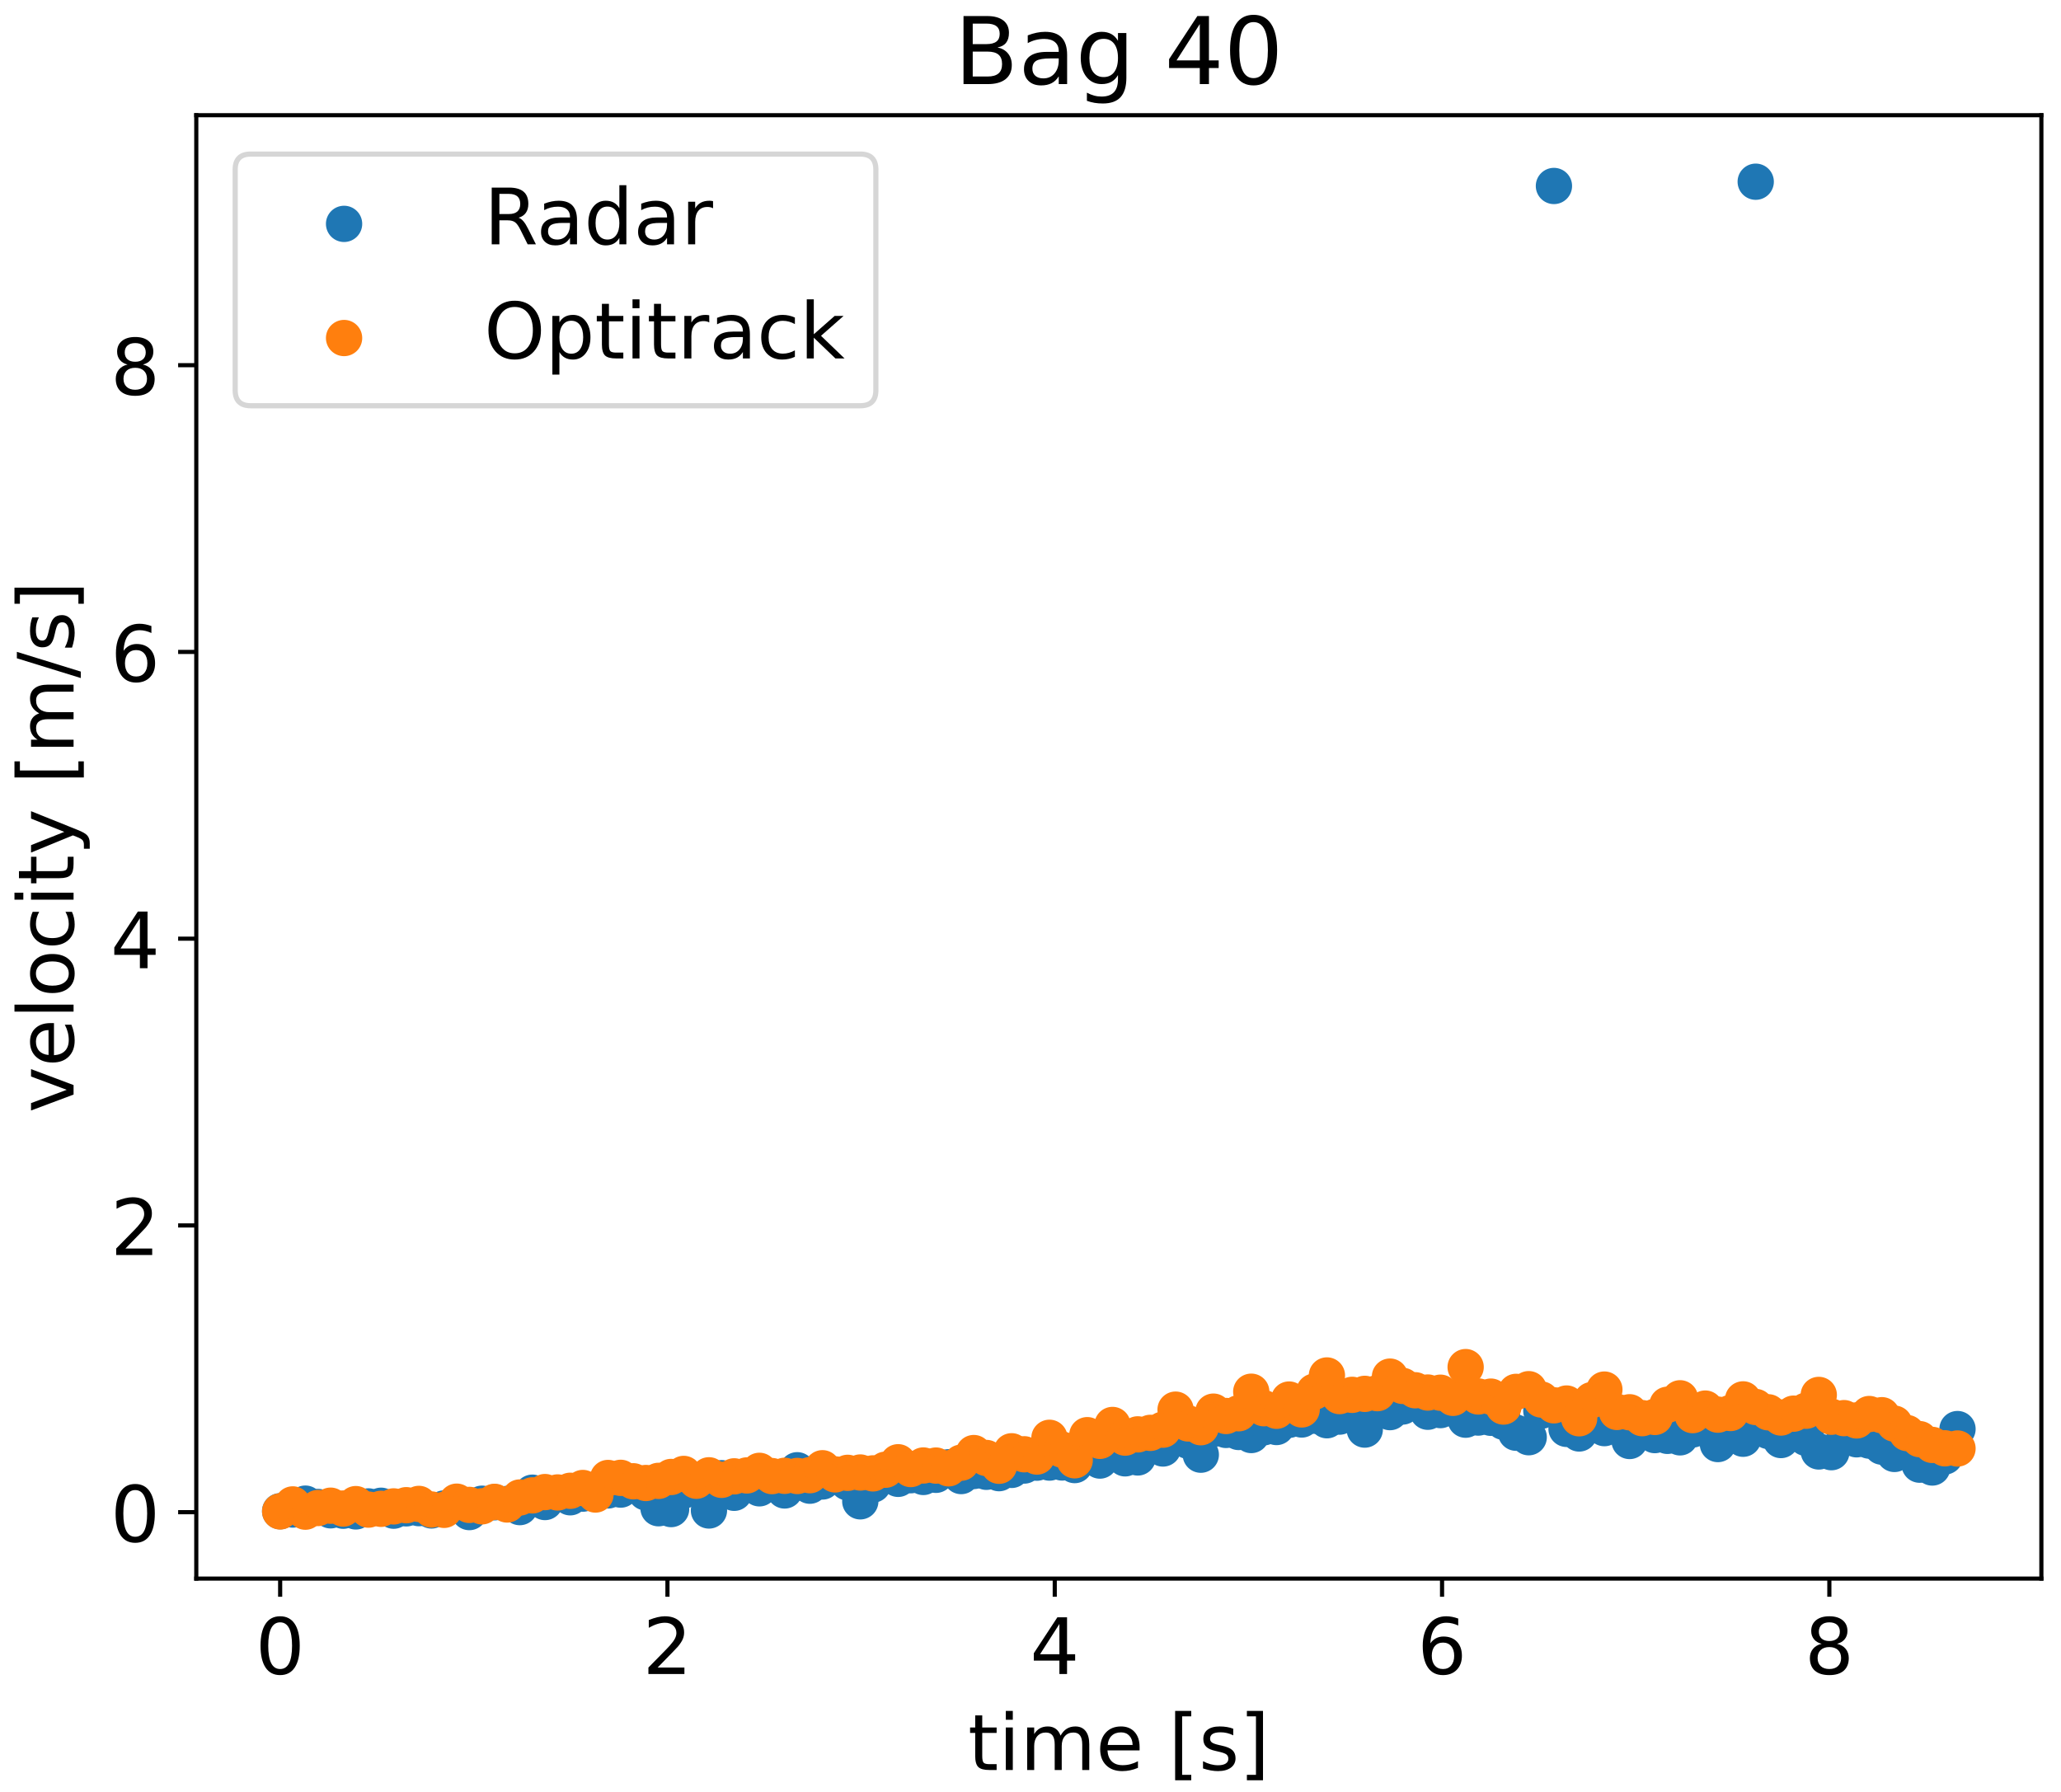 <?xml version="1.0" encoding="utf-8" standalone="no"?>
<!DOCTYPE svg PUBLIC "-//W3C//DTD SVG 1.1//EN"
  "http://www.w3.org/Graphics/SVG/1.1/DTD/svg11.dtd">
<!-- Created with matplotlib (https://matplotlib.org/) -->
<svg height="345.6pt" version="1.1" viewBox="0 0 397.44 345.6" width="397.44pt" xmlns="http://www.w3.org/2000/svg" xmlns:xlink="http://www.w3.org/1999/xlink">
 <defs>
  <style type="text/css">
*{stroke-linecap:butt;stroke-linejoin:round;}
  </style>
 </defs>
 <g id="figure_1">
  <g id="patch_1">
   <path d="M 0 345.6 
L 397.44 345.6 
L 397.44 0 
L 0 0 
z
" style="fill:#ffffff;"/>
  </g>
  <g id="axes_1">
   <g id="patch_2">
    <path d="M 37.851 304.457 
L 393.655 304.457 
L 393.655 22.217 
L 37.851 22.217 
z
" style="fill:#ffffff;"/>
   </g>
   <g id="PathCollection_1">
    <defs>
     <path d="M 0 3 
C 0.796 3 1.559 2.684 2.121 2.121 
C 2.684 1.559 3 0.796 3 0 
C 3 -0.796 2.684 -1.559 2.121 -2.121 
C 1.559 -2.684 0.796 -3 0 -3 
C -0.796 -3 -1.559 -2.684 -2.121 -2.121 
C -2.684 -1.559 -3 -0.796 -3 0 
C -3 0.796 -2.684 1.559 -2.121 2.121 
C -1.559 2.684 -0.796 3 0 3 
z
" id="m80b1df1b6d" style="stroke:#1f77b4;"/>
    </defs>
    <g clip-path="url(#pbd769559de)">
     <use style="fill:#1f77b4;stroke:#1f77b4;" x="54.024" xlink:href="#m80b1df1b6d" y="291.462"/>
     <use style="fill:#1f77b4;stroke:#1f77b4;" x="56.456" xlink:href="#m80b1df1b6d" y="291.136"/>
     <use style="fill:#1f77b4;stroke:#1f77b4;" x="58.888" xlink:href="#m80b1df1b6d" y="289.999"/>
     <use style="fill:#1f77b4;stroke:#1f77b4;" x="61.32" xlink:href="#m80b1df1b6d" y="290.644"/>
     <use style="fill:#1f77b4;stroke:#1f77b4;" x="63.752" xlink:href="#m80b1df1b6d" y="291.287"/>
     <use style="fill:#1f77b4;stroke:#1f77b4;" x="66.184" xlink:href="#m80b1df1b6d" y="291.366"/>
     <use style="fill:#1f77b4;stroke:#1f77b4;" x="68.616" xlink:href="#m80b1df1b6d" y="291.501"/>
     <use style="fill:#1f77b4;stroke:#1f77b4;" x="71.048" xlink:href="#m80b1df1b6d" y="290.534"/>
     <use style="fill:#1f77b4;stroke:#1f77b4;" x="73.48" xlink:href="#m80b1df1b6d" y="290.406"/>
     <use style="fill:#1f77b4;stroke:#1f77b4;" x="75.912" xlink:href="#m80b1df1b6d" y="291.357"/>
     <use style="fill:#1f77b4;stroke:#1f77b4;" x="78.344" xlink:href="#m80b1df1b6d" y="290.909"/>
     <use style="fill:#1f77b4;stroke:#1f77b4;" x="80.776" xlink:href="#m80b1df1b6d" y="290.866"/>
     <use style="fill:#1f77b4;stroke:#1f77b4;" x="83.208" xlink:href="#m80b1df1b6d" y="291.315"/>
     <use style="fill:#1f77b4;stroke:#1f77b4;" x="85.64" xlink:href="#m80b1df1b6d" y="290.935"/>
     <use style="fill:#1f77b4;stroke:#1f77b4;" x="88.072" xlink:href="#m80b1df1b6d" y="290.203"/>
     <use style="fill:#1f77b4;stroke:#1f77b4;" x="90.504" xlink:href="#m80b1df1b6d" y="291.628"/>
     <use style="fill:#1f77b4;stroke:#1f77b4;" x="92.937" xlink:href="#m80b1df1b6d" y="290.015"/>
     <use style="fill:#1f77b4;stroke:#1f77b4;" x="95.369" xlink:href="#m80b1df1b6d" y="289.737"/>
     <use style="fill:#1f77b4;stroke:#1f77b4;" x="97.801" xlink:href="#m80b1df1b6d" y="290.06"/>
     <use style="fill:#1f77b4;stroke:#1f77b4;" x="100.233" xlink:href="#m80b1df1b6d" y="290.668"/>
     <use style="fill:#1f77b4;stroke:#1f77b4;" x="102.665" xlink:href="#m80b1df1b6d" y="287.888"/>
     <use style="fill:#1f77b4;stroke:#1f77b4;" x="105.097" xlink:href="#m80b1df1b6d" y="289.689"/>
     <use style="fill:#1f77b4;stroke:#1f77b4;" x="107.529" xlink:href="#m80b1df1b6d" y="288.069"/>
     <use style="fill:#1f77b4;stroke:#1f77b4;" x="109.961" xlink:href="#m80b1df1b6d" y="288.772"/>
     <use style="fill:#1f77b4;stroke:#1f77b4;" x="112.393" xlink:href="#m80b1df1b6d" y="288.07"/>
     <use style="fill:#1f77b4;stroke:#1f77b4;" x="114.825" xlink:href="#m80b1df1b6d" y="287.283"/>
     <use style="fill:#1f77b4;stroke:#1f77b4;" x="117.257" xlink:href="#m80b1df1b6d" y="287.455"/>
     <use style="fill:#1f77b4;stroke:#1f77b4;" x="119.689" xlink:href="#m80b1df1b6d" y="287.292"/>
     <use style="fill:#1f77b4;stroke:#1f77b4;" x="122.121" xlink:href="#m80b1df1b6d" y="285.842"/>
     <use style="fill:#1f77b4;stroke:#1f77b4;" x="124.553" xlink:href="#m80b1df1b6d" y="287.827"/>
     <use style="fill:#1f77b4;stroke:#1f77b4;" x="126.985" xlink:href="#m80b1df1b6d" y="290.885"/>
     <use style="fill:#1f77b4;stroke:#1f77b4;" x="129.417" xlink:href="#m80b1df1b6d" y="291.048"/>
     <use style="fill:#1f77b4;stroke:#1f77b4;" x="131.849" xlink:href="#m80b1df1b6d" y="287.465"/>
     <use style="fill:#1f77b4;stroke:#1f77b4;" x="134.281" xlink:href="#m80b1df1b6d" y="285.658"/>
     <use style="fill:#1f77b4;stroke:#1f77b4;" x="136.713" xlink:href="#m80b1df1b6d" y="291.318"/>
     <use style="fill:#1f77b4;stroke:#1f77b4;" x="139.145" xlink:href="#m80b1df1b6d" y="285.09"/>
     <use style="fill:#1f77b4;stroke:#1f77b4;" x="141.577" xlink:href="#m80b1df1b6d" y="287.908"/>
     <use style="fill:#1f77b4;stroke:#1f77b4;" x="144.009" xlink:href="#m80b1df1b6d" y="285.705"/>
     <use style="fill:#1f77b4;stroke:#1f77b4;" x="146.441" xlink:href="#m80b1df1b6d" y="287.044"/>
     <use style="fill:#1f77b4;stroke:#1f77b4;" x="148.873" xlink:href="#m80b1df1b6d" y="285.22"/>
     <use style="fill:#1f77b4;stroke:#1f77b4;" x="151.305" xlink:href="#m80b1df1b6d" y="287.457"/>
     <use style="fill:#1f77b4;stroke:#1f77b4;" x="153.737" xlink:href="#m80b1df1b6d" y="283.56"/>
     <use style="fill:#1f77b4;stroke:#1f77b4;" x="156.169" xlink:href="#m80b1df1b6d" y="286.538"/>
     <use style="fill:#1f77b4;stroke:#1f77b4;" x="158.601" xlink:href="#m80b1df1b6d" y="285.728"/>
     <use style="fill:#1f77b4;stroke:#1f77b4;" x="161.033" xlink:href="#m80b1df1b6d" y="284.467"/>
     <use style="fill:#1f77b4;stroke:#1f77b4;" x="163.465" xlink:href="#m80b1df1b6d" y="285.895"/>
     <use style="fill:#1f77b4;stroke:#1f77b4;" x="165.897" xlink:href="#m80b1df1b6d" y="289.553"/>
     <use style="fill:#1f77b4;stroke:#1f77b4;" x="168.329" xlink:href="#m80b1df1b6d" y="286.323"/>
     <use style="fill:#1f77b4;stroke:#1f77b4;" x="170.761" xlink:href="#m80b1df1b6d" y="284.511"/>
     <use style="fill:#1f77b4;stroke:#1f77b4;" x="173.193" xlink:href="#m80b1df1b6d" y="285.218"/>
     <use style="fill:#1f77b4;stroke:#1f77b4;" x="175.625" xlink:href="#m80b1df1b6d" y="284.519"/>
     <use style="fill:#1f77b4;stroke:#1f77b4;" x="178.057" xlink:href="#m80b1df1b6d" y="284.853"/>
     <use style="fill:#1f77b4;stroke:#1f77b4;" x="180.489" xlink:href="#m80b1df1b6d" y="284.441"/>
     <use style="fill:#1f77b4;stroke:#1f77b4;" x="182.921" xlink:href="#m80b1df1b6d" y="282.983"/>
     <use style="fill:#1f77b4;stroke:#1f77b4;" x="185.353" xlink:href="#m80b1df1b6d" y="284.68"/>
     <use style="fill:#1f77b4;stroke:#1f77b4;" x="187.785" xlink:href="#m80b1df1b6d" y="283.703"/>
     <use style="fill:#1f77b4;stroke:#1f77b4;" x="190.217" xlink:href="#m80b1df1b6d" y="283.859"/>
     <use style="fill:#1f77b4;stroke:#1f77b4;" x="192.649" xlink:href="#m80b1df1b6d" y="284.12"/>
     <use style="fill:#1f77b4;stroke:#1f77b4;" x="195.081" xlink:href="#m80b1df1b6d" y="283.492"/>
     <use style="fill:#1f77b4;stroke:#1f77b4;" x="197.513" xlink:href="#m80b1df1b6d" y="282.651"/>
     <use style="fill:#1f77b4;stroke:#1f77b4;" x="199.945" xlink:href="#m80b1df1b6d" y="282.099"/>
     <use style="fill:#1f77b4;stroke:#1f77b4;" x="202.377" xlink:href="#m80b1df1b6d" y="282.08"/>
     <use style="fill:#1f77b4;stroke:#1f77b4;" x="204.809" xlink:href="#m80b1df1b6d" y="282.06"/>
     <use style="fill:#1f77b4;stroke:#1f77b4;" x="207.241" xlink:href="#m80b1df1b6d" y="282.561"/>
     <use style="fill:#1f77b4;stroke:#1f77b4;" x="209.673" xlink:href="#m80b1df1b6d" y="280.421"/>
     <use style="fill:#1f77b4;stroke:#1f77b4;" x="212.105" xlink:href="#m80b1df1b6d" y="281.691"/>
     <use style="fill:#1f77b4;stroke:#1f77b4;" x="214.537" xlink:href="#m80b1df1b6d" y="278.719"/>
     <use style="fill:#1f77b4;stroke:#1f77b4;" x="216.969" xlink:href="#m80b1df1b6d" y="281.263"/>
     <use style="fill:#1f77b4;stroke:#1f77b4;" x="219.401" xlink:href="#m80b1df1b6d" y="281.092"/>
     <use style="fill:#1f77b4;stroke:#1f77b4;" x="221.833" xlink:href="#m80b1df1b6d" y="277.961"/>
     <use style="fill:#1f77b4;stroke:#1f77b4;" x="224.265" xlink:href="#m80b1df1b6d" y="279.364"/>
     <use style="fill:#1f77b4;stroke:#1f77b4;" x="226.697" xlink:href="#m80b1df1b6d" y="277.462"/>
     <use style="fill:#1f77b4;stroke:#1f77b4;" x="229.129" xlink:href="#m80b1df1b6d" y="277.875"/>
     <use style="fill:#1f77b4;stroke:#1f77b4;" x="231.561" xlink:href="#m80b1df1b6d" y="280.558"/>
     <use style="fill:#1f77b4;stroke:#1f77b4;" x="233.993" xlink:href="#m80b1df1b6d" y="275.575"/>
     <use style="fill:#1f77b4;stroke:#1f77b4;" x="236.425" xlink:href="#m80b1df1b6d" y="275.783"/>
     <use style="fill:#1f77b4;stroke:#1f77b4;" x="238.857" xlink:href="#m80b1df1b6d" y="276.179"/>
     <use style="fill:#1f77b4;stroke:#1f77b4;" x="241.289" xlink:href="#m80b1df1b6d" y="276.767"/>
     <use style="fill:#1f77b4;stroke:#1f77b4;" x="243.721" xlink:href="#m80b1df1b6d" y="275.272"/>
     <use style="fill:#1f77b4;stroke:#1f77b4;" x="246.153" xlink:href="#m80b1df1b6d" y="275.221"/>
     <use style="fill:#1f77b4;stroke:#1f77b4;" x="248.585" xlink:href="#m80b1df1b6d" y="273.834"/>
     <use style="fill:#1f77b4;stroke:#1f77b4;" x="251.017" xlink:href="#m80b1df1b6d" y="273.771"/>
     <use style="fill:#1f77b4;stroke:#1f77b4;" x="253.449" xlink:href="#m80b1df1b6d" y="273.041"/>
     <use style="fill:#1f77b4;stroke:#1f77b4;" x="255.881" xlink:href="#m80b1df1b6d" y="273.915"/>
     <use style="fill:#1f77b4;stroke:#1f77b4;" x="258.313" xlink:href="#m80b1df1b6d" y="273.215"/>
     <use style="fill:#1f77b4;stroke:#1f77b4;" x="260.745" xlink:href="#m80b1df1b6d" y="272.852"/>
     <use style="fill:#1f77b4;stroke:#1f77b4;" x="263.177" xlink:href="#m80b1df1b6d" y="275.716"/>
     <use style="fill:#1f77b4;stroke:#1f77b4;" x="265.609" xlink:href="#m80b1df1b6d" y="271.619"/>
     <use style="fill:#1f77b4;stroke:#1f77b4;" x="268.041" xlink:href="#m80b1df1b6d" y="272.348"/>
     <use style="fill:#1f77b4;stroke:#1f77b4;" x="270.473" xlink:href="#m80b1df1b6d" y="271.27"/>
     <use style="fill:#1f77b4;stroke:#1f77b4;" x="272.905" xlink:href="#m80b1df1b6d" y="270.608"/>
     <use style="fill:#1f77b4;stroke:#1f77b4;" x="275.337" xlink:href="#m80b1df1b6d" y="272.276"/>
     <use style="fill:#1f77b4;stroke:#1f77b4;" x="277.769" xlink:href="#m80b1df1b6d" y="271.96"/>
     <use style="fill:#1f77b4;stroke:#1f77b4;" x="280.201" xlink:href="#m80b1df1b6d" y="271.684"/>
     <use style="fill:#1f77b4;stroke:#1f77b4;" x="282.633" xlink:href="#m80b1df1b6d" y="273.807"/>
     <use style="fill:#1f77b4;stroke:#1f77b4;" x="285.065" xlink:href="#m80b1df1b6d" y="273.397"/>
     <use style="fill:#1f77b4;stroke:#1f77b4;" x="287.498" xlink:href="#m80b1df1b6d" y="273.443"/>
     <use style="fill:#1f77b4;stroke:#1f77b4;" x="289.93" xlink:href="#m80b1df1b6d" y="274.209"/>
     <use style="fill:#1f77b4;stroke:#1f77b4;" x="292.362" xlink:href="#m80b1df1b6d" y="276.324"/>
     <use style="fill:#1f77b4;stroke:#1f77b4;" x="294.794" xlink:href="#m80b1df1b6d" y="277.189"/>
     <use style="fill:#1f77b4;stroke:#1f77b4;" x="297.226" xlink:href="#m80b1df1b6d" y="272.083"/>
     <use style="fill:#1f77b4;stroke:#1f77b4;" x="299.658" xlink:href="#m80b1df1b6d" y="35.868"/>
     <use style="fill:#1f77b4;stroke:#1f77b4;" x="302.09" xlink:href="#m80b1df1b6d" y="275.58"/>
     <use style="fill:#1f77b4;stroke:#1f77b4;" x="304.522" xlink:href="#m80b1df1b6d" y="276.468"/>
     <use style="fill:#1f77b4;stroke:#1f77b4;" x="306.954" xlink:href="#m80b1df1b6d" y="274.621"/>
     <use style="fill:#1f77b4;stroke:#1f77b4;" x="309.386" xlink:href="#m80b1df1b6d" y="275.435"/>
     <use style="fill:#1f77b4;stroke:#1f77b4;" x="311.818" xlink:href="#m80b1df1b6d" y="274.058"/>
     <use style="fill:#1f77b4;stroke:#1f77b4;" x="314.25" xlink:href="#m80b1df1b6d" y="277.916"/>
     <use style="fill:#1f77b4;stroke:#1f77b4;" x="316.682" xlink:href="#m80b1df1b6d" y="275.103"/>
     <use style="fill:#1f77b4;stroke:#1f77b4;" x="319.114" xlink:href="#m80b1df1b6d" y="276.779"/>
     <use style="fill:#1f77b4;stroke:#1f77b4;" x="321.546" xlink:href="#m80b1df1b6d" y="276.928"/>
     <use style="fill:#1f77b4;stroke:#1f77b4;" x="323.978" xlink:href="#m80b1df1b6d" y="277.215"/>
     <use style="fill:#1f77b4;stroke:#1f77b4;" x="326.41" xlink:href="#m80b1df1b6d" y="275.69"/>
     <use style="fill:#1f77b4;stroke:#1f77b4;" x="328.842" xlink:href="#m80b1df1b6d" y="275.557"/>
     <use style="fill:#1f77b4;stroke:#1f77b4;" x="331.274" xlink:href="#m80b1df1b6d" y="278.507"/>
     <use style="fill:#1f77b4;stroke:#1f77b4;" x="333.706" xlink:href="#m80b1df1b6d" y="274.57"/>
     <use style="fill:#1f77b4;stroke:#1f77b4;" x="336.138" xlink:href="#m80b1df1b6d" y="277.483"/>
     <use style="fill:#1f77b4;stroke:#1f77b4;" x="338.57" xlink:href="#m80b1df1b6d" y="35.046"/>
     <use style="fill:#1f77b4;stroke:#1f77b4;" x="341.002" xlink:href="#m80b1df1b6d" y="275.982"/>
     <use style="fill:#1f77b4;stroke:#1f77b4;" x="343.434" xlink:href="#m80b1df1b6d" y="277.733"/>
     <use style="fill:#1f77b4;stroke:#1f77b4;" x="345.866" xlink:href="#m80b1df1b6d" y="274.822"/>
     <use style="fill:#1f77b4;stroke:#1f77b4;" x="348.298" xlink:href="#m80b1df1b6d" y="277.321"/>
     <use style="fill:#1f77b4;stroke:#1f77b4;" x="350.73" xlink:href="#m80b1df1b6d" y="279.935"/>
     <use style="fill:#1f77b4;stroke:#1f77b4;" x="353.162" xlink:href="#m80b1df1b6d" y="280.076"/>
     <use style="fill:#1f77b4;stroke:#1f77b4;" x="355.594" xlink:href="#m80b1df1b6d" y="275.538"/>
     <use style="fill:#1f77b4;stroke:#1f77b4;" x="358.026" xlink:href="#m80b1df1b6d" y="277.591"/>
     <use style="fill:#1f77b4;stroke:#1f77b4;" x="360.458" xlink:href="#m80b1df1b6d" y="277.843"/>
     <use style="fill:#1f77b4;stroke:#1f77b4;" x="362.89" xlink:href="#m80b1df1b6d" y="279.009"/>
     <use style="fill:#1f77b4;stroke:#1f77b4;" x="365.322" xlink:href="#m80b1df1b6d" y="280.415"/>
     <use style="fill:#1f77b4;stroke:#1f77b4;" x="367.754" xlink:href="#m80b1df1b6d" y="278.889"/>
     <use style="fill:#1f77b4;stroke:#1f77b4;" x="370.186" xlink:href="#m80b1df1b6d" y="282.485"/>
     <use style="fill:#1f77b4;stroke:#1f77b4;" x="372.618" xlink:href="#m80b1df1b6d" y="283.031"/>
     <use style="fill:#1f77b4;stroke:#1f77b4;" x="375.05" xlink:href="#m80b1df1b6d" y="280.901"/>
     <use style="fill:#1f77b4;stroke:#1f77b4;" x="377.482" xlink:href="#m80b1df1b6d" y="275.617"/>
    </g>
   </g>
   <g id="PathCollection_2">
    <defs>
     <path d="M 0 3 
C 0.796 3 1.559 2.684 2.121 2.121 
C 2.684 1.559 3 0.796 3 0 
C 3 -0.796 2.684 -1.559 2.121 -2.121 
C 1.559 -2.684 0.796 -3 0 -3 
C -0.796 -3 -1.559 -2.684 -2.121 -2.121 
C -2.684 -1.559 -3 -0.796 -3 0 
C -3 0.796 -2.684 1.559 -2.121 2.121 
C -1.559 2.684 -0.796 3 0 3 
z
" id="m79c286602f" style="stroke:#ff7f0e;"/>
    </defs>
    <g clip-path="url(#pbd769559de)">
     <use style="fill:#ff7f0e;stroke:#ff7f0e;" x="54.024" xlink:href="#m79c286602f" y="291.498"/>
     <use style="fill:#ff7f0e;stroke:#ff7f0e;" x="56.456" xlink:href="#m79c286602f" y="290.149"/>
     <use style="fill:#ff7f0e;stroke:#ff7f0e;" x="58.888" xlink:href="#m79c286602f" y="291.547"/>
     <use style="fill:#ff7f0e;stroke:#ff7f0e;" x="61.32" xlink:href="#m79c286602f" y="290.843"/>
     <use style="fill:#ff7f0e;stroke:#ff7f0e;" x="63.752" xlink:href="#m79c286602f" y="290.394"/>
     <use style="fill:#ff7f0e;stroke:#ff7f0e;" x="66.184" xlink:href="#m79c286602f" y="290.944"/>
     <use style="fill:#ff7f0e;stroke:#ff7f0e;" x="68.616" xlink:href="#m79c286602f" y="290.091"/>
     <use style="fill:#ff7f0e;stroke:#ff7f0e;" x="71.048" xlink:href="#m79c286602f" y="291.152"/>
     <use style="fill:#ff7f0e;stroke:#ff7f0e;" x="73.48" xlink:href="#m79c286602f" y="290.999"/>
     <use style="fill:#ff7f0e;stroke:#ff7f0e;" x="75.912" xlink:href="#m79c286602f" y="290.53"/>
     <use style="fill:#ff7f0e;stroke:#ff7f0e;" x="78.344" xlink:href="#m79c286602f" y="290.299"/>
     <use style="fill:#ff7f0e;stroke:#ff7f0e;" x="80.776" xlink:href="#m79c286602f" y="290.052"/>
     <use style="fill:#ff7f0e;stroke:#ff7f0e;" x="83.208" xlink:href="#m79c286602f" y="291.133"/>
     <use style="fill:#ff7f0e;stroke:#ff7f0e;" x="85.64" xlink:href="#m79c286602f" y="291.198"/>
     <use style="fill:#ff7f0e;stroke:#ff7f0e;" x="88.072" xlink:href="#m79c286602f" y="289.62"/>
     <use style="fill:#ff7f0e;stroke:#ff7f0e;" x="90.504" xlink:href="#m79c286602f" y="290.242"/>
     <use style="fill:#ff7f0e;stroke:#ff7f0e;" x="92.937" xlink:href="#m79c286602f" y="290.518"/>
     <use style="fill:#ff7f0e;stroke:#ff7f0e;" x="95.369" xlink:href="#m79c286602f" y="289.653"/>
     <use style="fill:#ff7f0e;stroke:#ff7f0e;" x="97.801" xlink:href="#m79c286602f" y="290.164"/>
     <use style="fill:#ff7f0e;stroke:#ff7f0e;" x="100.233" xlink:href="#m79c286602f" y="288.814"/>
     <use style="fill:#ff7f0e;stroke:#ff7f0e;" x="102.665" xlink:href="#m79c286602f" y="288.406"/>
     <use style="fill:#ff7f0e;stroke:#ff7f0e;" x="105.097" xlink:href="#m79c286602f" y="287.769"/>
     <use style="fill:#ff7f0e;stroke:#ff7f0e;" x="107.529" xlink:href="#m79c286602f" y="287.84"/>
     <use style="fill:#ff7f0e;stroke:#ff7f0e;" x="109.961" xlink:href="#m79c286602f" y="287.52"/>
     <use style="fill:#ff7f0e;stroke:#ff7f0e;" x="112.393" xlink:href="#m79c286602f" y="286.98"/>
     <use style="fill:#ff7f0e;stroke:#ff7f0e;" x="114.825" xlink:href="#m79c286602f" y="288.24"/>
     <use style="fill:#ff7f0e;stroke:#ff7f0e;" x="117.257" xlink:href="#m79c286602f" y="285.05"/>
     <use style="fill:#ff7f0e;stroke:#ff7f0e;" x="119.689" xlink:href="#m79c286602f" y="285.022"/>
     <use style="fill:#ff7f0e;stroke:#ff7f0e;" x="122.121" xlink:href="#m79c286602f" y="285.685"/>
     <use style="fill:#ff7f0e;stroke:#ff7f0e;" x="124.553" xlink:href="#m79c286602f" y="286.018"/>
     <use style="fill:#ff7f0e;stroke:#ff7f0e;" x="126.985" xlink:href="#m79c286602f" y="285.606"/>
     <use style="fill:#ff7f0e;stroke:#ff7f0e;" x="129.417" xlink:href="#m79c286602f" y="284.856"/>
     <use style="fill:#ff7f0e;stroke:#ff7f0e;" x="131.849" xlink:href="#m79c286602f" y="284.269"/>
     <use style="fill:#ff7f0e;stroke:#ff7f0e;" x="134.281" xlink:href="#m79c286602f" y="285.582"/>
     <use style="fill:#ff7f0e;stroke:#ff7f0e;" x="136.713" xlink:href="#m79c286602f" y="284.535"/>
     <use style="fill:#ff7f0e;stroke:#ff7f0e;" x="139.145" xlink:href="#m79c286602f" y="285.407"/>
     <use style="fill:#ff7f0e;stroke:#ff7f0e;" x="141.577" xlink:href="#m79c286602f" y="284.735"/>
     <use style="fill:#ff7f0e;stroke:#ff7f0e;" x="144.009" xlink:href="#m79c286602f" y="284.56"/>
     <use style="fill:#ff7f0e;stroke:#ff7f0e;" x="146.441" xlink:href="#m79c286602f" y="283.674"/>
     <use style="fill:#ff7f0e;stroke:#ff7f0e;" x="148.873" xlink:href="#m79c286602f" y="284.686"/>
     <use style="fill:#ff7f0e;stroke:#ff7f0e;" x="151.305" xlink:href="#m79c286602f" y="284.629"/>
     <use style="fill:#ff7f0e;stroke:#ff7f0e;" x="153.737" xlink:href="#m79c286602f" y="284.665"/>
     <use style="fill:#ff7f0e;stroke:#ff7f0e;" x="156.169" xlink:href="#m79c286602f" y="284.512"/>
     <use style="fill:#ff7f0e;stroke:#ff7f0e;" x="158.601" xlink:href="#m79c286602f" y="283.172"/>
     <use style="fill:#ff7f0e;stroke:#ff7f0e;" x="161.033" xlink:href="#m79c286602f" y="284.359"/>
     <use style="fill:#ff7f0e;stroke:#ff7f0e;" x="163.465" xlink:href="#m79c286602f" y="284.059"/>
     <use style="fill:#ff7f0e;stroke:#ff7f0e;" x="165.897" xlink:href="#m79c286602f" y="283.994"/>
     <use style="fill:#ff7f0e;stroke:#ff7f0e;" x="168.329" xlink:href="#m79c286602f" y="284.163"/>
     <use style="fill:#ff7f0e;stroke:#ff7f0e;" x="170.761" xlink:href="#m79c286602f" y="283.456"/>
     <use style="fill:#ff7f0e;stroke:#ff7f0e;" x="173.193" xlink:href="#m79c286602f" y="282.018"/>
     <use style="fill:#ff7f0e;stroke:#ff7f0e;" x="175.625" xlink:href="#m79c286602f" y="283.326"/>
     <use style="fill:#ff7f0e;stroke:#ff7f0e;" x="178.057" xlink:href="#m79c286602f" y="282.641"/>
     <use style="fill:#ff7f0e;stroke:#ff7f0e;" x="180.489" xlink:href="#m79c286602f" y="282.657"/>
     <use style="fill:#ff7f0e;stroke:#ff7f0e;" x="182.921" xlink:href="#m79c286602f" y="283.186"/>
     <use style="fill:#ff7f0e;stroke:#ff7f0e;" x="185.353" xlink:href="#m79c286602f" y="282.097"/>
     <use style="fill:#ff7f0e;stroke:#ff7f0e;" x="187.785" xlink:href="#m79c286602f" y="280.245"/>
     <use style="fill:#ff7f0e;stroke:#ff7f0e;" x="190.217" xlink:href="#m79c286602f" y="281.193"/>
     <use style="fill:#ff7f0e;stroke:#ff7f0e;" x="192.649" xlink:href="#m79c286602f" y="282.693"/>
     <use style="fill:#ff7f0e;stroke:#ff7f0e;" x="195.081" xlink:href="#m79c286602f" y="279.902"/>
     <use style="fill:#ff7f0e;stroke:#ff7f0e;" x="197.513" xlink:href="#m79c286602f" y="280.479"/>
     <use style="fill:#ff7f0e;stroke:#ff7f0e;" x="199.945" xlink:href="#m79c286602f" y="280.917"/>
     <use style="fill:#ff7f0e;stroke:#ff7f0e;" x="202.377" xlink:href="#m79c286602f" y="277.302"/>
     <use style="fill:#ff7f0e;stroke:#ff7f0e;" x="204.809" xlink:href="#m79c286602f" y="279.579"/>
     <use style="fill:#ff7f0e;stroke:#ff7f0e;" x="207.241" xlink:href="#m79c286602f" y="281.638"/>
     <use style="fill:#ff7f0e;stroke:#ff7f0e;" x="209.673" xlink:href="#m79c286602f" y="276.794"/>
     <use style="fill:#ff7f0e;stroke:#ff7f0e;" x="212.105" xlink:href="#m79c286602f" y="277.886"/>
     <use style="fill:#ff7f0e;stroke:#ff7f0e;" x="214.537" xlink:href="#m79c286602f" y="274.825"/>
     <use style="fill:#ff7f0e;stroke:#ff7f0e;" x="216.969" xlink:href="#m79c286602f" y="277.263"/>
     <use style="fill:#ff7f0e;stroke:#ff7f0e;" x="219.401" xlink:href="#m79c286602f" y="276.638"/>
     <use style="fill:#ff7f0e;stroke:#ff7f0e;" x="221.833" xlink:href="#m79c286602f" y="276.348"/>
     <use style="fill:#ff7f0e;stroke:#ff7f0e;" x="224.265" xlink:href="#m79c286602f" y="275.732"/>
     <use style="fill:#ff7f0e;stroke:#ff7f0e;" x="226.697" xlink:href="#m79c286602f" y="271.871"/>
     <use style="fill:#ff7f0e;stroke:#ff7f0e;" x="229.129" xlink:href="#m79c286602f" y="274.532"/>
     <use style="fill:#ff7f0e;stroke:#ff7f0e;" x="231.561" xlink:href="#m79c286602f" y="275.26"/>
     <use style="fill:#ff7f0e;stroke:#ff7f0e;" x="233.993" xlink:href="#m79c286602f" y="272.256"/>
     <use style="fill:#ff7f0e;stroke:#ff7f0e;" x="236.425" xlink:href="#m79c286602f" y="273.095"/>
     <use style="fill:#ff7f0e;stroke:#ff7f0e;" x="238.857" xlink:href="#m79c286602f" y="272.568"/>
     <use style="fill:#ff7f0e;stroke:#ff7f0e;" x="241.289" xlink:href="#m79c286602f" y="268.412"/>
     <use style="fill:#ff7f0e;stroke:#ff7f0e;" x="243.721" xlink:href="#m79c286602f" y="271.595"/>
     <use style="fill:#ff7f0e;stroke:#ff7f0e;" x="246.153" xlink:href="#m79c286602f" y="272.085"/>
     <use style="fill:#ff7f0e;stroke:#ff7f0e;" x="248.585" xlink:href="#m79c286602f" y="269.922"/>
     <use style="fill:#ff7f0e;stroke:#ff7f0e;" x="251.017" xlink:href="#m79c286602f" y="271.829"/>
     <use style="fill:#ff7f0e;stroke:#ff7f0e;" x="253.449" xlink:href="#m79c286602f" y="268.4"/>
     <use style="fill:#ff7f0e;stroke:#ff7f0e;" x="255.881" xlink:href="#m79c286602f" y="265.279"/>
     <use style="fill:#ff7f0e;stroke:#ff7f0e;" x="258.313" xlink:href="#m79c286602f" y="269.252"/>
     <use style="fill:#ff7f0e;stroke:#ff7f0e;" x="260.745" xlink:href="#m79c286602f" y="269.016"/>
     <use style="fill:#ff7f0e;stroke:#ff7f0e;" x="263.177" xlink:href="#m79c286602f" y="268.825"/>
     <use style="fill:#ff7f0e;stroke:#ff7f0e;" x="265.609" xlink:href="#m79c286602f" y="268.689"/>
     <use style="fill:#ff7f0e;stroke:#ff7f0e;" x="268.041" xlink:href="#m79c286602f" y="265.501"/>
     <use style="fill:#ff7f0e;stroke:#ff7f0e;" x="270.473" xlink:href="#m79c286602f" y="267.285"/>
     <use style="fill:#ff7f0e;stroke:#ff7f0e;" x="272.905" xlink:href="#m79c286602f" y="268.133"/>
     <use style="fill:#ff7f0e;stroke:#ff7f0e;" x="275.337" xlink:href="#m79c286602f" y="268.57"/>
     <use style="fill:#ff7f0e;stroke:#ff7f0e;" x="277.769" xlink:href="#m79c286602f" y="268.604"/>
     <use style="fill:#ff7f0e;stroke:#ff7f0e;" x="280.201" xlink:href="#m79c286602f" y="269.595"/>
     <use style="fill:#ff7f0e;stroke:#ff7f0e;" x="282.633" xlink:href="#m79c286602f" y="263.666"/>
     <use style="fill:#ff7f0e;stroke:#ff7f0e;" x="285.065" xlink:href="#m79c286602f" y="269.33"/>
     <use style="fill:#ff7f0e;stroke:#ff7f0e;" x="287.498" xlink:href="#m79c286602f" y="269.36"/>
     <use style="fill:#ff7f0e;stroke:#ff7f0e;" x="289.93" xlink:href="#m79c286602f" y="271.272"/>
     <use style="fill:#ff7f0e;stroke:#ff7f0e;" x="292.362" xlink:href="#m79c286602f" y="268.443"/>
     <use style="fill:#ff7f0e;stroke:#ff7f0e;" x="294.794" xlink:href="#m79c286602f" y="267.925"/>
     <use style="fill:#ff7f0e;stroke:#ff7f0e;" x="297.226" xlink:href="#m79c286602f" y="269.918"/>
     <use style="fill:#ff7f0e;stroke:#ff7f0e;" x="299.658" xlink:href="#m79c286602f" y="271.037"/>
     <use style="fill:#ff7f0e;stroke:#ff7f0e;" x="302.09" xlink:href="#m79c286602f" y="270.691"/>
     <use style="fill:#ff7f0e;stroke:#ff7f0e;" x="304.522" xlink:href="#m79c286602f" y="273.536"/>
     <use style="fill:#ff7f0e;stroke:#ff7f0e;" x="306.954" xlink:href="#m79c286602f" y="270.028"/>
     <use style="fill:#ff7f0e;stroke:#ff7f0e;" x="309.386" xlink:href="#m79c286602f" y="268"/>
     <use style="fill:#ff7f0e;stroke:#ff7f0e;" x="311.818" xlink:href="#m79c286602f" y="272.312"/>
     <use style="fill:#ff7f0e;stroke:#ff7f0e;" x="314.25" xlink:href="#m79c286602f" y="272.377"/>
     <use style="fill:#ff7f0e;stroke:#ff7f0e;" x="316.682" xlink:href="#m79c286602f" y="273.512"/>
     <use style="fill:#ff7f0e;stroke:#ff7f0e;" x="319.114" xlink:href="#m79c286602f" y="273.278"/>
     <use style="fill:#ff7f0e;stroke:#ff7f0e;" x="321.546" xlink:href="#m79c286602f" y="270.929"/>
     <use style="fill:#ff7f0e;stroke:#ff7f0e;" x="323.978" xlink:href="#m79c286602f" y="269.683"/>
     <use style="fill:#ff7f0e;stroke:#ff7f0e;" x="326.41" xlink:href="#m79c286602f" y="272.926"/>
     <use style="fill:#ff7f0e;stroke:#ff7f0e;" x="328.842" xlink:href="#m79c286602f" y="271.665"/>
     <use style="fill:#ff7f0e;stroke:#ff7f0e;" x="331.274" xlink:href="#m79c286602f" y="272.836"/>
     <use style="fill:#ff7f0e;stroke:#ff7f0e;" x="333.706" xlink:href="#m79c286602f" y="272.519"/>
     <use style="fill:#ff7f0e;stroke:#ff7f0e;" x="336.138" xlink:href="#m79c286602f" y="269.893"/>
     <use style="fill:#ff7f0e;stroke:#ff7f0e;" x="338.57" xlink:href="#m79c286602f" y="271.358"/>
     <use style="fill:#ff7f0e;stroke:#ff7f0e;" x="341.002" xlink:href="#m79c286602f" y="272.384"/>
     <use style="fill:#ff7f0e;stroke:#ff7f0e;" x="343.434" xlink:href="#m79c286602f" y="273.392"/>
     <use style="fill:#ff7f0e;stroke:#ff7f0e;" x="345.866" xlink:href="#m79c286602f" y="272.643"/>
     <use style="fill:#ff7f0e;stroke:#ff7f0e;" x="348.298" xlink:href="#m79c286602f" y="272.076"/>
     <use style="fill:#ff7f0e;stroke:#ff7f0e;" x="350.73" xlink:href="#m79c286602f" y="269.033"/>
     <use style="fill:#ff7f0e;stroke:#ff7f0e;" x="353.162" xlink:href="#m79c286602f" y="273.24"/>
     <use style="fill:#ff7f0e;stroke:#ff7f0e;" x="355.594" xlink:href="#m79c286602f" y="273.508"/>
     <use style="fill:#ff7f0e;stroke:#ff7f0e;" x="358.026" xlink:href="#m79c286602f" y="273.947"/>
     <use style="fill:#ff7f0e;stroke:#ff7f0e;" x="360.458" xlink:href="#m79c286602f" y="272.716"/>
     <use style="fill:#ff7f0e;stroke:#ff7f0e;" x="362.89" xlink:href="#m79c286602f" y="272.942"/>
     <use style="fill:#ff7f0e;stroke:#ff7f0e;" x="365.322" xlink:href="#m79c286602f" y="274.575"/>
     <use style="fill:#ff7f0e;stroke:#ff7f0e;" x="367.754" xlink:href="#m79c286602f" y="276.386"/>
     <use style="fill:#ff7f0e;stroke:#ff7f0e;" x="370.186" xlink:href="#m79c286602f" y="277.559"/>
     <use style="fill:#ff7f0e;stroke:#ff7f0e;" x="372.618" xlink:href="#m79c286602f" y="278.672"/>
     <use style="fill:#ff7f0e;stroke:#ff7f0e;" x="375.05" xlink:href="#m79c286602f" y="279.326"/>
     <use style="fill:#ff7f0e;stroke:#ff7f0e;" x="377.482" xlink:href="#m79c286602f" y="279.364"/>
    </g>
   </g>
   <g id="matplotlib.axis_1">
    <g id="xtick_1">
     <g id="line2d_1">
      <defs>
       <path d="M 0 0 
L 0 3.5 
" id="m56f015e2ce" style="stroke:#000000;stroke-width:0.8;"/>
      </defs>
      <g>
       <use style="stroke:#000000;stroke-width:0.8;" x="54.024" xlink:href="#m56f015e2ce" y="304.457"/>
      </g>
     </g>
     <g id="text_1">
      <!-- 0 -->
      <defs>
       <path d="M 31.781 66.406 
Q 24.172 66.406 20.328 58.906 
Q 16.5 51.422 16.5 36.375 
Q 16.5 21.391 20.328 13.891 
Q 24.172 6.391 31.781 6.391 
Q 39.453 6.391 43.281 13.891 
Q 47.125 21.391 47.125 36.375 
Q 47.125 51.422 43.281 58.906 
Q 39.453 66.406 31.781 66.406 
z
M 31.781 74.219 
Q 44.047 74.219 50.516 64.516 
Q 56.984 54.828 56.984 36.375 
Q 56.984 17.969 50.516 8.266 
Q 44.047 -1.422 31.781 -1.422 
Q 19.531 -1.422 13.062 8.266 
Q 6.594 17.969 6.594 36.375 
Q 6.594 54.828 13.062 64.516 
Q 19.531 74.219 31.781 74.219 
z
" id="DejaVuSans-48"/>
      </defs>
      <g transform="translate(49.252 322.855)scale(0.15 -0.15)">
       <use xlink:href="#DejaVuSans-48"/>
      </g>
     </g>
    </g>
    <g id="xtick_2">
     <g id="line2d_2">
      <g>
       <use style="stroke:#000000;stroke-width:0.8;" x="128.711" xlink:href="#m56f015e2ce" y="304.457"/>
      </g>
     </g>
     <g id="text_2">
      <!-- 2 -->
      <defs>
       <path d="M 19.188 8.297 
L 53.609 8.297 
L 53.609 0 
L 7.328 0 
L 7.328 8.297 
Q 12.938 14.109 22.625 23.891 
Q 32.328 33.688 34.812 36.531 
Q 39.547 41.844 41.422 45.531 
Q 43.312 49.219 43.312 52.781 
Q 43.312 58.594 39.234 62.25 
Q 35.156 65.922 28.609 65.922 
Q 23.969 65.922 18.812 64.312 
Q 13.672 62.703 7.812 59.422 
L 7.812 69.391 
Q 13.766 71.781 18.938 73 
Q 24.125 74.219 28.422 74.219 
Q 39.75 74.219 46.484 68.547 
Q 53.219 62.891 53.219 53.422 
Q 53.219 48.922 51.531 44.891 
Q 49.859 40.875 45.406 35.406 
Q 44.188 33.984 37.641 27.219 
Q 31.109 20.453 19.188 8.297 
z
" id="DejaVuSans-50"/>
      </defs>
      <g transform="translate(123.939 322.855)scale(0.15 -0.15)">
       <use xlink:href="#DejaVuSans-50"/>
      </g>
     </g>
    </g>
    <g id="xtick_3">
     <g id="line2d_3">
      <g>
       <use style="stroke:#000000;stroke-width:0.8;" x="203.397" xlink:href="#m56f015e2ce" y="304.457"/>
      </g>
     </g>
     <g id="text_3">
      <!-- 4 -->
      <defs>
       <path d="M 37.797 64.312 
L 12.891 25.391 
L 37.797 25.391 
z
M 35.203 72.906 
L 47.609 72.906 
L 47.609 25.391 
L 58.016 25.391 
L 58.016 17.188 
L 47.609 17.188 
L 47.609 0 
L 37.797 0 
L 37.797 17.188 
L 4.891 17.188 
L 4.891 26.703 
z
" id="DejaVuSans-52"/>
      </defs>
      <g transform="translate(198.625 322.855)scale(0.15 -0.15)">
       <use xlink:href="#DejaVuSans-52"/>
      </g>
     </g>
    </g>
    <g id="xtick_4">
     <g id="line2d_4">
      <g>
       <use style="stroke:#000000;stroke-width:0.8;" x="278.084" xlink:href="#m56f015e2ce" y="304.457"/>
      </g>
     </g>
     <g id="text_4">
      <!-- 6 -->
      <defs>
       <path d="M 33.016 40.375 
Q 26.375 40.375 22.484 35.828 
Q 18.609 31.297 18.609 23.391 
Q 18.609 15.531 22.484 10.953 
Q 26.375 6.391 33.016 6.391 
Q 39.656 6.391 43.531 10.953 
Q 47.406 15.531 47.406 23.391 
Q 47.406 31.297 43.531 35.828 
Q 39.656 40.375 33.016 40.375 
z
M 52.594 71.297 
L 52.594 62.312 
Q 48.875 64.062 45.094 64.984 
Q 41.312 65.922 37.594 65.922 
Q 27.828 65.922 22.672 59.328 
Q 17.531 52.734 16.797 39.406 
Q 19.672 43.656 24.016 45.922 
Q 28.375 48.188 33.594 48.188 
Q 44.578 48.188 50.953 41.516 
Q 57.328 34.859 57.328 23.391 
Q 57.328 12.156 50.688 5.359 
Q 44.047 -1.422 33.016 -1.422 
Q 20.359 -1.422 13.672 8.266 
Q 6.984 17.969 6.984 36.375 
Q 6.984 53.656 15.188 63.938 
Q 23.391 74.219 37.203 74.219 
Q 40.922 74.219 44.703 73.484 
Q 48.484 72.75 52.594 71.297 
z
" id="DejaVuSans-54"/>
      </defs>
      <g transform="translate(273.312 322.855)scale(0.15 -0.15)">
       <use xlink:href="#DejaVuSans-54"/>
      </g>
     </g>
    </g>
    <g id="xtick_5">
     <g id="line2d_5">
      <g>
       <use style="stroke:#000000;stroke-width:0.8;" x="352.77" xlink:href="#m56f015e2ce" y="304.457"/>
      </g>
     </g>
     <g id="text_5">
      <!-- 8 -->
      <defs>
       <path d="M 31.781 34.625 
Q 24.75 34.625 20.719 30.859 
Q 16.703 27.094 16.703 20.516 
Q 16.703 13.922 20.719 10.156 
Q 24.75 6.391 31.781 6.391 
Q 38.812 6.391 42.859 10.172 
Q 46.922 13.969 46.922 20.516 
Q 46.922 27.094 42.891 30.859 
Q 38.875 34.625 31.781 34.625 
z
M 21.922 38.812 
Q 15.578 40.375 12.031 44.719 
Q 8.5 49.078 8.5 55.328 
Q 8.5 64.062 14.719 69.141 
Q 20.953 74.219 31.781 74.219 
Q 42.672 74.219 48.875 69.141 
Q 55.078 64.062 55.078 55.328 
Q 55.078 49.078 51.531 44.719 
Q 48 40.375 41.703 38.812 
Q 48.828 37.156 52.797 32.312 
Q 56.781 27.484 56.781 20.516 
Q 56.781 9.906 50.312 4.234 
Q 43.844 -1.422 31.781 -1.422 
Q 19.734 -1.422 13.25 4.234 
Q 6.781 9.906 6.781 20.516 
Q 6.781 27.484 10.781 32.312 
Q 14.797 37.156 21.922 38.812 
z
M 18.312 54.391 
Q 18.312 48.734 21.844 45.562 
Q 25.391 42.391 31.781 42.391 
Q 38.141 42.391 41.719 45.562 
Q 45.312 48.734 45.312 54.391 
Q 45.312 60.062 41.719 63.234 
Q 38.141 66.406 31.781 66.406 
Q 25.391 66.406 21.844 63.234 
Q 18.312 60.062 18.312 54.391 
z
" id="DejaVuSans-56"/>
      </defs>
      <g transform="translate(347.998 322.855)scale(0.15 -0.15)">
       <use xlink:href="#DejaVuSans-56"/>
      </g>
     </g>
    </g>
    <g id="text_6">
     <!-- time [s] -->
     <defs>
      <path d="M 18.312 70.219 
L 18.312 54.688 
L 36.812 54.688 
L 36.812 47.703 
L 18.312 47.703 
L 18.312 18.016 
Q 18.312 11.328 20.141 9.422 
Q 21.969 7.516 27.594 7.516 
L 36.812 7.516 
L 36.812 0 
L 27.594 0 
Q 17.188 0 13.234 3.875 
Q 9.281 7.766 9.281 18.016 
L 9.281 47.703 
L 2.688 47.703 
L 2.688 54.688 
L 9.281 54.688 
L 9.281 70.219 
z
" id="DejaVuSans-116"/>
      <path d="M 9.422 54.688 
L 18.406 54.688 
L 18.406 0 
L 9.422 0 
z
M 9.422 75.984 
L 18.406 75.984 
L 18.406 64.594 
L 9.422 64.594 
z
" id="DejaVuSans-105"/>
      <path d="M 52 44.188 
Q 55.375 50.25 60.062 53.125 
Q 64.75 56 71.094 56 
Q 79.641 56 84.281 50.016 
Q 88.922 44.047 88.922 33.016 
L 88.922 0 
L 79.891 0 
L 79.891 32.719 
Q 79.891 40.578 77.094 44.375 
Q 74.312 48.188 68.609 48.188 
Q 61.625 48.188 57.562 43.547 
Q 53.516 38.922 53.516 30.906 
L 53.516 0 
L 44.484 0 
L 44.484 32.719 
Q 44.484 40.625 41.703 44.406 
Q 38.922 48.188 33.109 48.188 
Q 26.219 48.188 22.156 43.531 
Q 18.109 38.875 18.109 30.906 
L 18.109 0 
L 9.078 0 
L 9.078 54.688 
L 18.109 54.688 
L 18.109 46.188 
Q 21.188 51.219 25.484 53.609 
Q 29.781 56 35.688 56 
Q 41.656 56 45.828 52.969 
Q 50 49.953 52 44.188 
z
" id="DejaVuSans-109"/>
      <path d="M 56.203 29.594 
L 56.203 25.203 
L 14.891 25.203 
Q 15.484 15.922 20.484 11.062 
Q 25.484 6.203 34.422 6.203 
Q 39.594 6.203 44.453 7.469 
Q 49.312 8.734 54.109 11.281 
L 54.109 2.781 
Q 49.266 0.734 44.188 -0.344 
Q 39.109 -1.422 33.891 -1.422 
Q 20.797 -1.422 13.156 6.188 
Q 5.516 13.812 5.516 26.812 
Q 5.516 40.234 12.766 48.109 
Q 20.016 56 32.328 56 
Q 43.359 56 49.781 48.891 
Q 56.203 41.797 56.203 29.594 
z
M 47.219 32.234 
Q 47.125 39.594 43.094 43.984 
Q 39.062 48.391 32.422 48.391 
Q 24.906 48.391 20.391 44.141 
Q 15.875 39.891 15.188 32.172 
z
" id="DejaVuSans-101"/>
      <path id="DejaVuSans-32"/>
      <path d="M 8.594 75.984 
L 29.297 75.984 
L 29.297 69 
L 17.578 69 
L 17.578 -6.203 
L 29.297 -6.203 
L 29.297 -13.188 
L 8.594 -13.188 
z
" id="DejaVuSans-91"/>
      <path d="M 44.281 53.078 
L 44.281 44.578 
Q 40.484 46.531 36.375 47.5 
Q 32.281 48.484 27.875 48.484 
Q 21.188 48.484 17.844 46.438 
Q 14.5 44.391 14.5 40.281 
Q 14.5 37.156 16.891 35.375 
Q 19.281 33.594 26.516 31.984 
L 29.594 31.297 
Q 39.156 29.25 43.188 25.516 
Q 47.219 21.781 47.219 15.094 
Q 47.219 7.469 41.188 3.016 
Q 35.156 -1.422 24.609 -1.422 
Q 20.219 -1.422 15.453 -0.562 
Q 10.688 0.297 5.422 2 
L 5.422 11.281 
Q 10.406 8.688 15.234 7.391 
Q 20.062 6.109 24.812 6.109 
Q 31.156 6.109 34.562 8.281 
Q 37.984 10.453 37.984 14.406 
Q 37.984 18.062 35.516 20.016 
Q 33.062 21.969 24.703 23.781 
L 21.578 24.516 
Q 13.234 26.266 9.516 29.906 
Q 5.812 33.547 5.812 39.891 
Q 5.812 47.609 11.281 51.797 
Q 16.75 56 26.812 56 
Q 31.781 56 36.172 55.266 
Q 40.578 54.547 44.281 53.078 
z
" id="DejaVuSans-115"/>
      <path d="M 30.422 75.984 
L 30.422 -13.188 
L 9.719 -13.188 
L 9.719 -6.203 
L 21.391 -6.203 
L 21.391 69 
L 9.719 69 
L 9.719 75.984 
z
" id="DejaVuSans-93"/>
     </defs>
     <g transform="translate(186.666 341.372)scale(0.15 -0.15)">
      <use xlink:href="#DejaVuSans-116"/>
      <use x="39.209" xlink:href="#DejaVuSans-105"/>
      <use x="66.992" xlink:href="#DejaVuSans-109"/>
      <use x="164.404" xlink:href="#DejaVuSans-101"/>
      <use x="225.928" xlink:href="#DejaVuSans-32"/>
      <use x="257.715" xlink:href="#DejaVuSans-91"/>
      <use x="296.729" xlink:href="#DejaVuSans-115"/>
      <use x="348.828" xlink:href="#DejaVuSans-93"/>
     </g>
    </g>
   </g>
   <g id="matplotlib.axis_2">
    <g id="ytick_1">
     <g id="line2d_6">
      <defs>
       <path d="M 0 0 
L -3.5 0 
" id="m5719707644" style="stroke:#000000;stroke-width:0.8;"/>
      </defs>
      <g>
       <use style="stroke:#000000;stroke-width:0.8;" x="37.851" xlink:href="#m5719707644" y="291.647"/>
      </g>
     </g>
     <g id="text_7">
      <!-- 0 -->
      <g transform="translate(21.308 297.345)scale(0.15 -0.15)">
       <use xlink:href="#DejaVuSans-48"/>
      </g>
     </g>
    </g>
    <g id="ytick_2">
     <g id="line2d_7">
      <g>
       <use style="stroke:#000000;stroke-width:0.8;" x="37.851" xlink:href="#m5719707644" y="236.342"/>
      </g>
     </g>
     <g id="text_8">
      <!-- 2 -->
      <g transform="translate(21.308 242.041)scale(0.15 -0.15)">
       <use xlink:href="#DejaVuSans-50"/>
      </g>
     </g>
    </g>
    <g id="ytick_3">
     <g id="line2d_8">
      <g>
       <use style="stroke:#000000;stroke-width:0.8;" x="37.851" xlink:href="#m5719707644" y="181.038"/>
      </g>
     </g>
     <g id="text_9">
      <!-- 4 -->
      <g transform="translate(21.308 186.737)scale(0.15 -0.15)">
       <use xlink:href="#DejaVuSans-52"/>
      </g>
     </g>
    </g>
    <g id="ytick_4">
     <g id="line2d_9">
      <g>
       <use style="stroke:#000000;stroke-width:0.8;" x="37.851" xlink:href="#m5719707644" y="125.734"/>
      </g>
     </g>
     <g id="text_10">
      <!-- 6 -->
      <g transform="translate(21.308 131.433)scale(0.15 -0.15)">
       <use xlink:href="#DejaVuSans-54"/>
      </g>
     </g>
    </g>
    <g id="ytick_5">
     <g id="line2d_10">
      <g>
       <use style="stroke:#000000;stroke-width:0.8;" x="37.851" xlink:href="#m5719707644" y="70.429"/>
      </g>
     </g>
     <g id="text_11">
      <!-- 8 -->
      <g transform="translate(21.308 76.128)scale(0.15 -0.15)">
       <use xlink:href="#DejaVuSans-56"/>
      </g>
     </g>
    </g>
    <g id="text_12">
     <!-- velocity [m/s] -->
     <defs>
      <path d="M 2.984 54.688 
L 12.5 54.688 
L 29.594 8.797 
L 46.688 54.688 
L 56.203 54.688 
L 35.688 0 
L 23.484 0 
z
" id="DejaVuSans-118"/>
      <path d="M 9.422 75.984 
L 18.406 75.984 
L 18.406 0 
L 9.422 0 
z
" id="DejaVuSans-108"/>
      <path d="M 30.609 48.391 
Q 23.391 48.391 19.188 42.75 
Q 14.984 37.109 14.984 27.297 
Q 14.984 17.484 19.156 11.844 
Q 23.344 6.203 30.609 6.203 
Q 37.797 6.203 41.984 11.859 
Q 46.188 17.531 46.188 27.297 
Q 46.188 37.016 41.984 42.703 
Q 37.797 48.391 30.609 48.391 
z
M 30.609 56 
Q 42.328 56 49.016 48.375 
Q 55.719 40.766 55.719 27.297 
Q 55.719 13.875 49.016 6.219 
Q 42.328 -1.422 30.609 -1.422 
Q 18.844 -1.422 12.172 6.219 
Q 5.516 13.875 5.516 27.297 
Q 5.516 40.766 12.172 48.375 
Q 18.844 56 30.609 56 
z
" id="DejaVuSans-111"/>
      <path d="M 48.781 52.594 
L 48.781 44.188 
Q 44.969 46.297 41.141 47.344 
Q 37.312 48.391 33.406 48.391 
Q 24.656 48.391 19.812 42.844 
Q 14.984 37.312 14.984 27.297 
Q 14.984 17.281 19.812 11.734 
Q 24.656 6.203 33.406 6.203 
Q 37.312 6.203 41.141 7.25 
Q 44.969 8.297 48.781 10.406 
L 48.781 2.094 
Q 45.016 0.344 40.984 -0.531 
Q 36.969 -1.422 32.422 -1.422 
Q 20.062 -1.422 12.781 6.344 
Q 5.516 14.109 5.516 27.297 
Q 5.516 40.672 12.859 48.328 
Q 20.219 56 33.016 56 
Q 37.156 56 41.109 55.141 
Q 45.062 54.297 48.781 52.594 
z
" id="DejaVuSans-99"/>
      <path d="M 32.172 -5.078 
Q 28.375 -14.844 24.75 -17.812 
Q 21.141 -20.797 15.094 -20.797 
L 7.906 -20.797 
L 7.906 -13.281 
L 13.188 -13.281 
Q 16.891 -13.281 18.938 -11.516 
Q 21 -9.766 23.484 -3.219 
L 25.094 0.875 
L 2.984 54.688 
L 12.5 54.688 
L 29.594 11.922 
L 46.688 54.688 
L 56.203 54.688 
z
" id="DejaVuSans-121"/>
      <path d="M 25.391 72.906 
L 33.688 72.906 
L 8.297 -9.281 
L 0 -9.281 
z
" id="DejaVuSans-47"/>
     </defs>
     <g transform="translate(14.188 214.625)rotate(-90)scale(0.15 -0.15)">
      <use xlink:href="#DejaVuSans-118"/>
      <use x="59.18" xlink:href="#DejaVuSans-101"/>
      <use x="120.703" xlink:href="#DejaVuSans-108"/>
      <use x="148.486" xlink:href="#DejaVuSans-111"/>
      <use x="209.668" xlink:href="#DejaVuSans-99"/>
      <use x="264.648" xlink:href="#DejaVuSans-105"/>
      <use x="292.432" xlink:href="#DejaVuSans-116"/>
      <use x="331.641" xlink:href="#DejaVuSans-121"/>
      <use x="390.82" xlink:href="#DejaVuSans-32"/>
      <use x="422.607" xlink:href="#DejaVuSans-91"/>
      <use x="461.621" xlink:href="#DejaVuSans-109"/>
      <use x="559.033" xlink:href="#DejaVuSans-47"/>
      <use x="592.725" xlink:href="#DejaVuSans-115"/>
      <use x="644.824" xlink:href="#DejaVuSans-93"/>
     </g>
    </g>
   </g>
   <g id="patch_3">
    <path d="M 37.851 304.457 
L 37.851 22.217 
" style="fill:none;stroke:#000000;stroke-linecap:square;stroke-linejoin:miter;stroke-width:0.8;"/>
   </g>
   <g id="patch_4">
    <path d="M 393.655 304.457 
L 393.655 22.217 
" style="fill:none;stroke:#000000;stroke-linecap:square;stroke-linejoin:miter;stroke-width:0.8;"/>
   </g>
   <g id="patch_5">
    <path d="M 37.851 304.457 
L 393.655 304.457 
" style="fill:none;stroke:#000000;stroke-linecap:square;stroke-linejoin:miter;stroke-width:0.8;"/>
   </g>
   <g id="patch_6">
    <path d="M 37.851 22.217 
L 393.655 22.217 
" style="fill:none;stroke:#000000;stroke-linecap:square;stroke-linejoin:miter;stroke-width:0.8;"/>
   </g>
   <g id="text_13">
    <!-- Bag 40 -->
    <defs>
     <path d="M 19.672 34.812 
L 19.672 8.109 
L 35.5 8.109 
Q 43.453 8.109 47.281 11.406 
Q 51.125 14.703 51.125 21.484 
Q 51.125 28.328 47.281 31.562 
Q 43.453 34.812 35.5 34.812 
z
M 19.672 64.797 
L 19.672 42.828 
L 34.281 42.828 
Q 41.5 42.828 45.031 45.531 
Q 48.578 48.25 48.578 53.812 
Q 48.578 59.328 45.031 62.062 
Q 41.5 64.797 34.281 64.797 
z
M 9.812 72.906 
L 35.016 72.906 
Q 46.297 72.906 52.391 68.219 
Q 58.5 63.531 58.5 54.891 
Q 58.5 48.188 55.375 44.234 
Q 52.25 40.281 46.188 39.312 
Q 53.469 37.75 57.5 32.781 
Q 61.531 27.828 61.531 20.406 
Q 61.531 10.641 54.891 5.312 
Q 48.25 0 35.984 0 
L 9.812 0 
z
" id="DejaVuSans-66"/>
     <path d="M 34.281 27.484 
Q 23.391 27.484 19.188 25 
Q 14.984 22.516 14.984 16.5 
Q 14.984 11.719 18.141 8.906 
Q 21.297 6.109 26.703 6.109 
Q 34.188 6.109 38.703 11.406 
Q 43.219 16.703 43.219 25.484 
L 43.219 27.484 
z
M 52.203 31.203 
L 52.203 0 
L 43.219 0 
L 43.219 8.297 
Q 40.141 3.328 35.547 0.953 
Q 30.953 -1.422 24.312 -1.422 
Q 15.922 -1.422 10.953 3.297 
Q 6 8.016 6 15.922 
Q 6 25.141 12.172 29.828 
Q 18.359 34.516 30.609 34.516 
L 43.219 34.516 
L 43.219 35.406 
Q 43.219 41.609 39.141 45 
Q 35.062 48.391 27.688 48.391 
Q 23 48.391 18.547 47.266 
Q 14.109 46.141 10.016 43.891 
L 10.016 52.203 
Q 14.938 54.109 19.578 55.047 
Q 24.219 56 28.609 56 
Q 40.484 56 46.344 49.844 
Q 52.203 43.703 52.203 31.203 
z
" id="DejaVuSans-97"/>
     <path d="M 45.406 27.984 
Q 45.406 37.75 41.375 43.109 
Q 37.359 48.484 30.078 48.484 
Q 22.859 48.484 18.828 43.109 
Q 14.797 37.75 14.797 27.984 
Q 14.797 18.266 18.828 12.891 
Q 22.859 7.516 30.078 7.516 
Q 37.359 7.516 41.375 12.891 
Q 45.406 18.266 45.406 27.984 
z
M 54.391 6.781 
Q 54.391 -7.172 48.188 -13.984 
Q 42 -20.797 29.203 -20.797 
Q 24.469 -20.797 20.266 -20.094 
Q 16.062 -19.391 12.109 -17.922 
L 12.109 -9.188 
Q 16.062 -11.328 19.922 -12.344 
Q 23.781 -13.375 27.781 -13.375 
Q 36.625 -13.375 41.016 -8.766 
Q 45.406 -4.156 45.406 5.172 
L 45.406 9.625 
Q 42.625 4.781 38.281 2.391 
Q 33.938 0 27.875 0 
Q 17.828 0 11.672 7.656 
Q 5.516 15.328 5.516 27.984 
Q 5.516 40.672 11.672 48.328 
Q 17.828 56 27.875 56 
Q 33.938 56 38.281 53.609 
Q 42.625 51.219 45.406 46.391 
L 45.406 54.688 
L 54.391 54.688 
z
" id="DejaVuSans-103"/>
    </defs>
    <g transform="translate(184.037 16.217)scale(0.18 -0.18)">
     <use xlink:href="#DejaVuSans-66"/>
     <use x="68.604" xlink:href="#DejaVuSans-97"/>
     <use x="129.883" xlink:href="#DejaVuSans-103"/>
     <use x="193.359" xlink:href="#DejaVuSans-32"/>
     <use x="225.146" xlink:href="#DejaVuSans-52"/>
     <use x="288.77" xlink:href="#DejaVuSans-48"/>
    </g>
   </g>
   <g id="legend_1">
    <g id="patch_7">
     <path d="M 48.351 78.252 
L 165.902 78.252 
Q 168.902 78.252 168.902 75.252 
L 168.902 32.717 
Q 168.902 29.717 165.902 29.717 
L 48.351 29.717 
Q 45.351 29.717 45.351 32.717 
L 45.351 75.252 
Q 45.351 78.252 48.351 78.252 
z
" style="fill:#ffffff;opacity:0.8;stroke:#cccccc;stroke-linejoin:miter;"/>
    </g>
    <g id="PathCollection_3">
     <g>
      <use style="fill:#1f77b4;stroke:#1f77b4;" x="66.351" xlink:href="#m80b1df1b6d" y="43.177"/>
     </g>
    </g>
    <g id="text_14">
     <!-- Radar -->
     <defs>
      <path d="M 44.391 34.188 
Q 47.562 33.109 50.562 29.594 
Q 53.562 26.078 56.594 19.922 
L 66.609 0 
L 56 0 
L 46.688 18.703 
Q 43.062 26.031 39.672 28.422 
Q 36.281 30.812 30.422 30.812 
L 19.672 30.812 
L 19.672 0 
L 9.812 0 
L 9.812 72.906 
L 32.078 72.906 
Q 44.578 72.906 50.734 67.672 
Q 56.891 62.453 56.891 51.906 
Q 56.891 45.016 53.688 40.469 
Q 50.484 35.938 44.391 34.188 
z
M 19.672 64.797 
L 19.672 38.922 
L 32.078 38.922 
Q 39.203 38.922 42.844 42.219 
Q 46.484 45.516 46.484 51.906 
Q 46.484 58.297 42.844 61.547 
Q 39.203 64.797 32.078 64.797 
z
" id="DejaVuSans-82"/>
      <path d="M 45.406 46.391 
L 45.406 75.984 
L 54.391 75.984 
L 54.391 0 
L 45.406 0 
L 45.406 8.203 
Q 42.578 3.328 38.25 0.953 
Q 33.938 -1.422 27.875 -1.422 
Q 17.969 -1.422 11.734 6.484 
Q 5.516 14.406 5.516 27.297 
Q 5.516 40.188 11.734 48.094 
Q 17.969 56 27.875 56 
Q 33.938 56 38.25 53.625 
Q 42.578 51.266 45.406 46.391 
z
M 14.797 27.297 
Q 14.797 17.391 18.875 11.75 
Q 22.953 6.109 30.078 6.109 
Q 37.203 6.109 41.297 11.75 
Q 45.406 17.391 45.406 27.297 
Q 45.406 37.203 41.297 42.844 
Q 37.203 48.484 30.078 48.484 
Q 22.953 48.484 18.875 42.844 
Q 14.797 37.203 14.797 27.297 
z
" id="DejaVuSans-100"/>
      <path d="M 41.109 46.297 
Q 39.594 47.172 37.812 47.578 
Q 36.031 48 33.891 48 
Q 26.266 48 22.188 43.047 
Q 18.109 38.094 18.109 28.812 
L 18.109 0 
L 9.078 0 
L 9.078 54.688 
L 18.109 54.688 
L 18.109 46.188 
Q 20.953 51.172 25.484 53.578 
Q 30.031 56 36.531 56 
Q 37.453 56 38.578 55.875 
Q 39.703 55.766 41.062 55.516 
z
" id="DejaVuSans-114"/>
     </defs>
     <g transform="translate(93.351 47.115)scale(0.15 -0.15)">
      <use xlink:href="#DejaVuSans-82"/>
      <use x="67.232" xlink:href="#DejaVuSans-97"/>
      <use x="128.512" xlink:href="#DejaVuSans-100"/>
      <use x="191.988" xlink:href="#DejaVuSans-97"/>
      <use x="253.268" xlink:href="#DejaVuSans-114"/>
     </g>
    </g>
    <g id="PathCollection_4">
     <g>
      <use style="fill:#ff7f0e;stroke:#ff7f0e;" x="66.351" xlink:href="#m79c286602f" y="65.194"/>
     </g>
    </g>
    <g id="text_15">
     <!-- Optitrack -->
     <defs>
      <path d="M 39.406 66.219 
Q 28.656 66.219 22.328 58.203 
Q 16.016 50.203 16.016 36.375 
Q 16.016 22.609 22.328 14.594 
Q 28.656 6.594 39.406 6.594 
Q 50.141 6.594 56.422 14.594 
Q 62.703 22.609 62.703 36.375 
Q 62.703 50.203 56.422 58.203 
Q 50.141 66.219 39.406 66.219 
z
M 39.406 74.219 
Q 54.734 74.219 63.906 63.938 
Q 73.094 53.656 73.094 36.375 
Q 73.094 19.141 63.906 8.859 
Q 54.734 -1.422 39.406 -1.422 
Q 24.031 -1.422 14.812 8.828 
Q 5.609 19.094 5.609 36.375 
Q 5.609 53.656 14.812 63.938 
Q 24.031 74.219 39.406 74.219 
z
" id="DejaVuSans-79"/>
      <path d="M 18.109 8.203 
L 18.109 -20.797 
L 9.078 -20.797 
L 9.078 54.688 
L 18.109 54.688 
L 18.109 46.391 
Q 20.953 51.266 25.266 53.625 
Q 29.594 56 35.594 56 
Q 45.562 56 51.781 48.094 
Q 58.016 40.188 58.016 27.297 
Q 58.016 14.406 51.781 6.484 
Q 45.562 -1.422 35.594 -1.422 
Q 29.594 -1.422 25.266 0.953 
Q 20.953 3.328 18.109 8.203 
z
M 48.688 27.297 
Q 48.688 37.203 44.609 42.844 
Q 40.531 48.484 33.406 48.484 
Q 26.266 48.484 22.188 42.844 
Q 18.109 37.203 18.109 27.297 
Q 18.109 17.391 22.188 11.75 
Q 26.266 6.109 33.406 6.109 
Q 40.531 6.109 44.609 11.75 
Q 48.688 17.391 48.688 27.297 
z
" id="DejaVuSans-112"/>
      <path d="M 9.078 75.984 
L 18.109 75.984 
L 18.109 31.109 
L 44.922 54.688 
L 56.391 54.688 
L 27.391 29.109 
L 57.625 0 
L 45.906 0 
L 18.109 26.703 
L 18.109 0 
L 9.078 0 
z
" id="DejaVuSans-107"/>
     </defs>
     <g transform="translate(93.351 69.132)scale(0.15 -0.15)">
      <use xlink:href="#DejaVuSans-79"/>
      <use x="78.711" xlink:href="#DejaVuSans-112"/>
      <use x="142.188" xlink:href="#DejaVuSans-116"/>
      <use x="181.396" xlink:href="#DejaVuSans-105"/>
      <use x="209.18" xlink:href="#DejaVuSans-116"/>
      <use x="248.389" xlink:href="#DejaVuSans-114"/>
      <use x="289.502" xlink:href="#DejaVuSans-97"/>
      <use x="350.781" xlink:href="#DejaVuSans-99"/>
      <use x="405.762" xlink:href="#DejaVuSans-107"/>
     </g>
    </g>
   </g>
  </g>
 </g>
 <defs>
  <clipPath id="pbd769559de">
   <rect height="282.24" width="355.803" x="37.851" y="22.217"/>
  </clipPath>
 </defs>
</svg>
